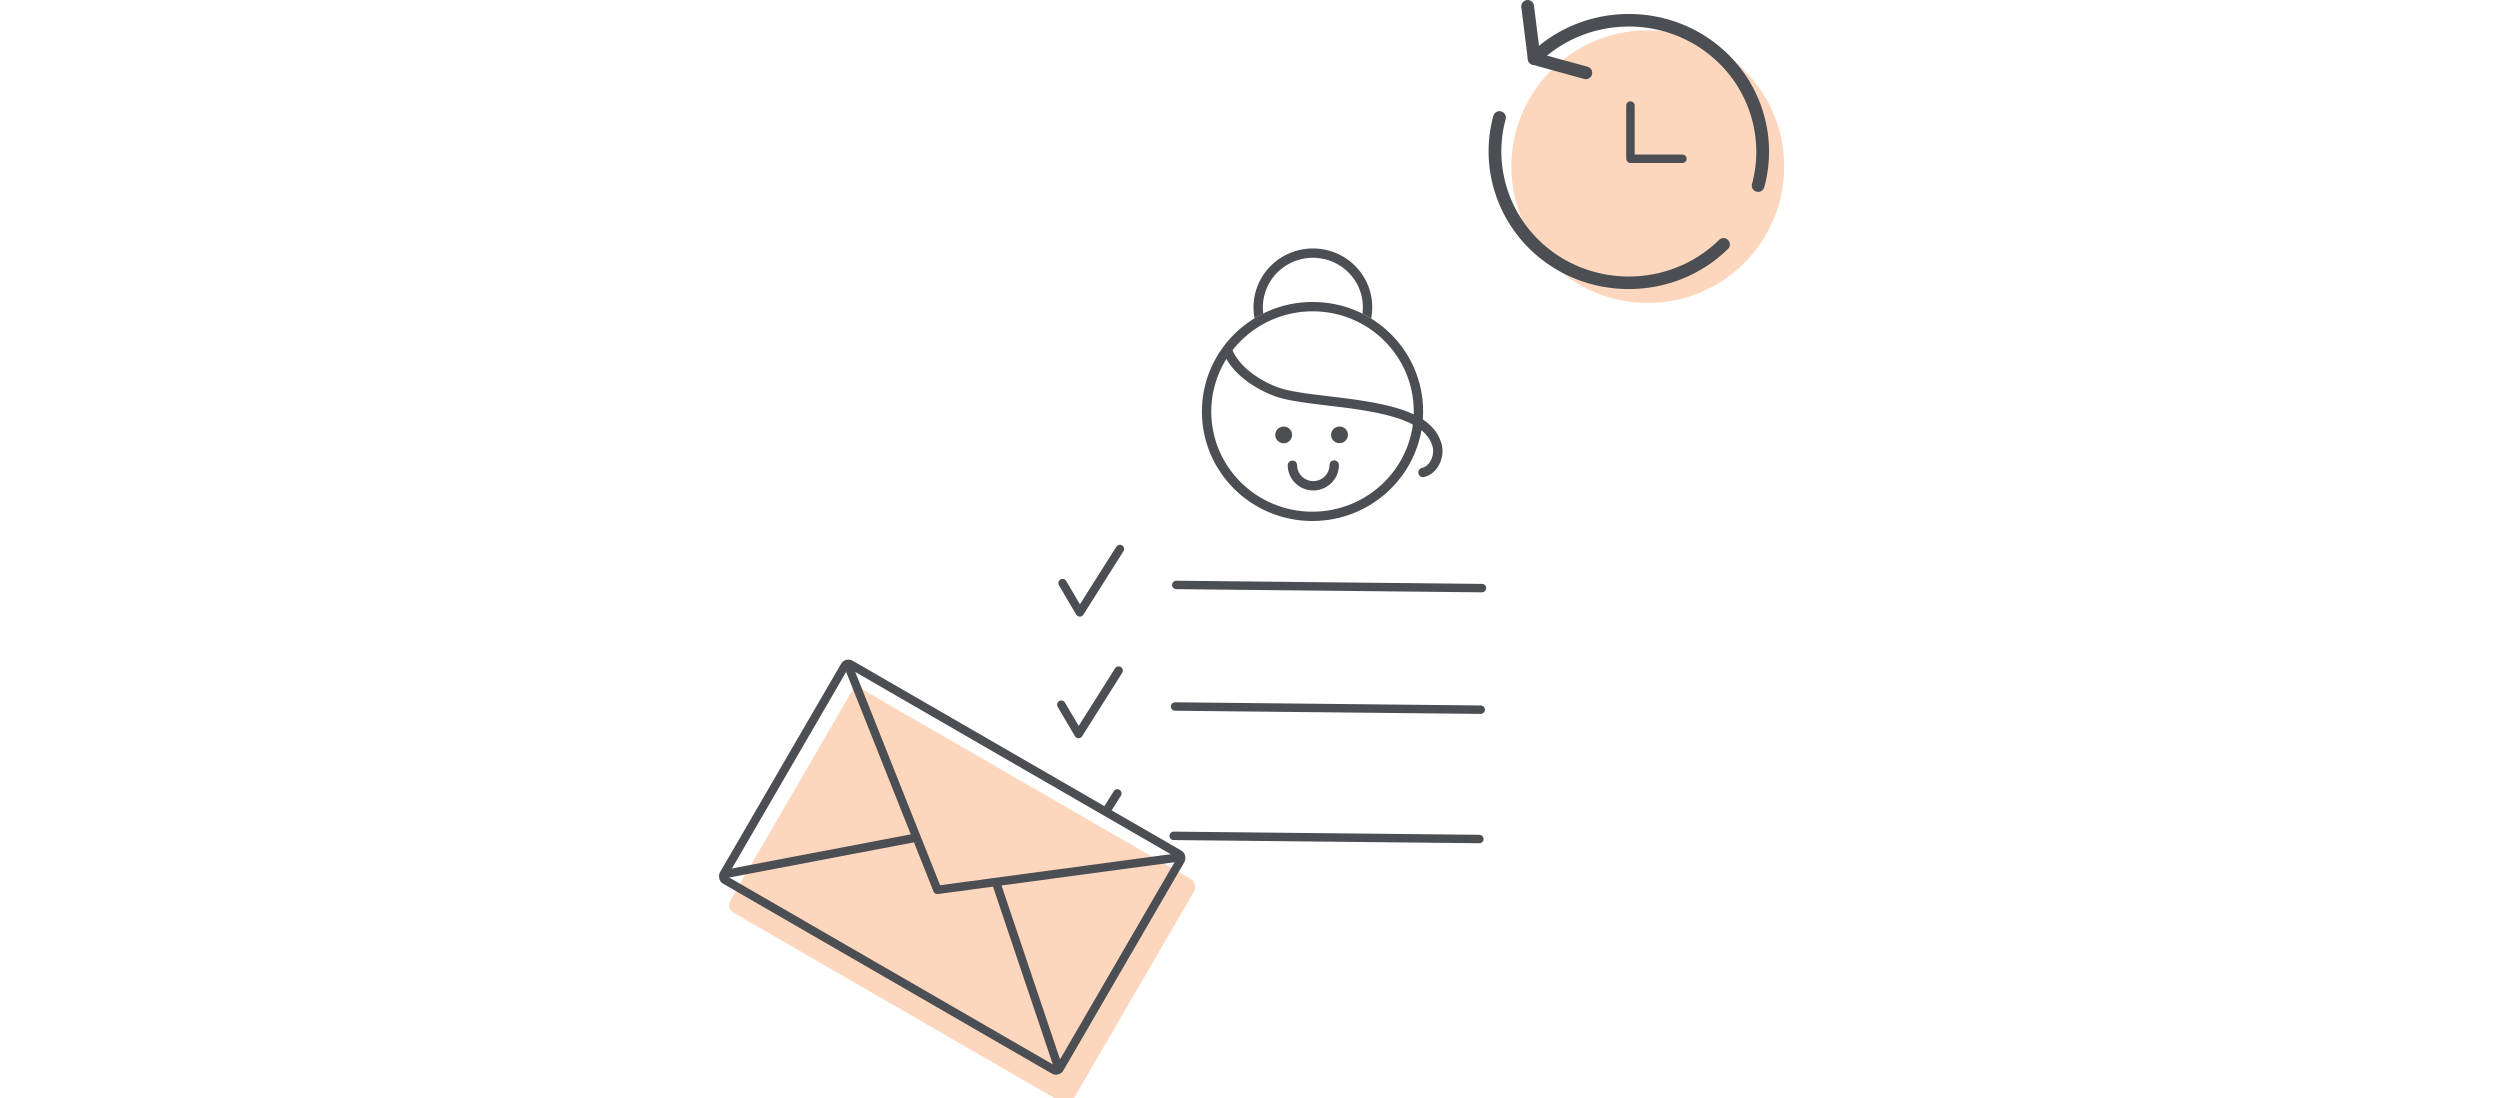 <svg width="296" height="130" fill="none" xmlns="http://www.w3.org/2000/svg"><g clip-path="url(#a)"><path fill="#fff" d="M0 0h296v130H0z"/><g filter="url(#b)"><path fill="#fff" d="m117.337 18.01 77.023-.075-.175 90.84-77.023.076z"/></g><mask id="c" mask-type="alpha" maskUnits="userSpaceOnUse" x="133" y="21" width="46" height="46"><path fill-rule="evenodd" clip-rule="evenodd" d="M155.767 66.891c12.423-.012 22.507-10.079 22.524-22.485.017-12.406-10.04-22.454-22.463-22.441-12.423.012-22.508 10.079-22.525 22.485-.017 12.406 10.041 22.453 22.464 22.441Z" fill="#fff"/></mask><g mask="url(#c)"><path d="M161.29 37.944a.522.522 0 0 0 .615-.406 6.52 6.52 0 0 0 .134-1.315c.002-3.609-2.95-6.53-6.592-6.527-3.643.004-6.598 2.93-6.6 6.538 0 .518.059 1.026.178 1.517a.52.52 0 0 0 .629.382c.279-.068 11.354-.247 11.636-.19Z" fill="#fff"/><path d="M149.685 37.74a5.807 5.807 0 0 1-.159-1.356c.002-3.233 2.652-5.857 5.921-5.86 3.27-.002 5.917 2.617 5.915 5.85 0 .399-.041.791-.121 1.18a.556.556 0 0 0 1.088.22c.095-.46.143-.928.143-1.401.002-3.845-3.143-6.958-7.024-6.954-3.881.003-7.03 3.121-7.032 6.966 0 .553.063 1.093.19 1.616a.555.555 0 0 0 1.079-.26Z" fill="#4B4E53"/><path d="M168.498 48.709c-.004 7.162-5.871 12.971-13.103 12.978-7.233.006-13.095-5.793-13.091-12.956.004-7.162 5.873-12.971 13.105-12.978 7.233-.006 13.093 5.793 13.089 12.956Z" fill="#fff"/><path fill-rule="evenodd" clip-rule="evenodd" d="M155.396 61.688c7.232-.006 13.098-5.816 13.101-12.979.004-7.163-5.856-12.963-13.088-12.957-7.232.006-13.099 5.816-13.103 12.979-.003 7.163 5.858 12.963 13.09 12.957Zm.013-24.828c6.62-.006 11.982 5.301 11.978 11.852-.003 6.55-5.37 11.866-11.99 11.872-6.621.005-11.984-5.302-11.981-11.852.004-6.55 5.372-11.867 11.993-11.872Z" fill="#4B4E53"/><path d="M144.878 41.812c.079.24.262.626.586 1.106.525.78 1.261 1.553 2.24 2.27.822.6 1.782 1.135 2.893 1.59 1.238.506 2.794.78 6.077 1.176l1.516.182c.587.071 1.074.133 1.54.196 5.952.8 9.045 2 9.849 4.405.377 1.128-.31 2.474-1.21 2.662a.554.554 0 0 0-.43.655c.063.3.357.49.657.428 1.578-.33 2.615-2.365 2.037-4.095-.998-2.986-4.367-4.292-10.753-5.151-.472-.064-.963-.126-1.554-.198l-1.517-.182c-3.171-.382-4.681-.648-5.789-1.102a12.47 12.47 0 0 1-2.657-1.458c-.875-.64-1.522-1.32-1.977-1.995a4.894 4.894 0 0 1-.366-.632 2.296 2.296 0 0 1-.087-.202.555.555 0 0 0-1.055.345ZM152.985 51.492a.993.993 0 0 1-.997.986.99.99 0 0 1-.996-.985c0-.544.449-.986.997-.986.55 0 .996.44.996.985Z" fill="#4B4E53"/><path d="M159.594 51.486a.993.993 0 0 1-.997.986.991.991 0 0 1-.996-.985c0-.544.449-.985.997-.986.55 0 .997.44.996.985ZM157.413 55.064c0 1.046-.859 1.896-1.919 1.897a1.902 1.902 0 0 1-1.916-1.893.556.556 0 0 0-1.111.001c0 1.658 1.354 3 3.026 2.998 1.672-.002 3.03-1.346 3.031-3.004a.555.555 0 0 0-1.111.001Z" fill="#4B4E53"/></g><path d="M195.096 35.87c8.922 0 16.154-7.227 16.154-16.142 0-8.914-7.232-16.141-16.154-16.141-8.921 0-16.154 7.227-16.154 16.141 0 8.915 7.233 16.142 16.154 16.142Z" fill="#FCD7BE"/><path fill-rule="evenodd" clip-rule="evenodd" d="M192.853 34.226c-4.252 0-8.504-1.583-11.74-4.75-4.182-4.11-5.83-10.147-4.303-15.75a.763.763 0 0 1 .926-.54c.403.12.643.525.534.927-1.386 5.095.11 10.566 3.907 14.301 5.886 5.767 15.463 5.767 21.352 0 .294-.3.773-.3 1.069 0a.747.747 0 0 1-.005 1.061c-3.236 3.168-7.488 4.75-11.74 4.75ZM208.167 22.722c-.065 0-.132-.016-.197-.03a.745.745 0 0 1-.533-.913c1.386-5.095-.112-10.578-3.908-14.298-5.889-5.783-15.466-5.783-21.352 0a.763.763 0 0 1-1.068-.017.726.726 0 0 1 .004-1.046c6.473-6.35 17.008-6.35 23.48 0 4.181 4.095 5.829 10.131 4.302 15.735a.756.756 0 0 1-.728.57Z" fill="#4B4E53"/><path fill-rule="evenodd" clip-rule="evenodd" d="M187.761 9.376a.858.858 0 0 1-.202-.03l-6.116-1.688a.739.739 0 0 1-.547-.626l-.771-6.188a.761.761 0 0 1 .657-.837.757.757 0 0 1 .842.657l.709 5.695 5.629 1.538c.402.12.638.524.526.926a.76.76 0 0 1-.727.553Z" fill="#4B4E53"/><path d="m125.506 97.98 2.044 3.471 4.744-7.51M125.658 83.434l2.043 3.471 4.744-7.509" stroke="#4B4E53" stroke-linecap="round" stroke-linejoin="round"/><rect width="46.604" height="30.045" rx="1" transform="rotate(30.011 -95.828 225.537) skewX(-.138)" fill="#fff"/><rect width="46.942" height="30.534" rx="1" transform="rotate(30.011 -100.706 229.468) skewX(-.137)" fill="#FCD7BE"/><rect x=".182" y=".682" width="45.942" height="29.534" rx=".5" transform="rotate(30.011 -94.764 226.24) skewX(-.138)" stroke="#4B4E53" stroke-linecap="round" stroke-linejoin="round"/><path d="m118.041 104.806 7.3 21.693M108.329 99.203 85.83 103.49M100.446 78.861l10.542 26.499 28.658-3.858" stroke="#4B4E53" stroke-linecap="round" stroke-linejoin="round"/><path stroke="#4B4E53" stroke-linecap="round" d="M193.043 12.494v6.147M199.199 18.8h-6.147M139.126 83.652l36.189.375"/><path d="m125.806 69.039 2.043 3.47 4.745-7.508" stroke="#4B4E53" stroke-linecap="round" stroke-linejoin="round"/><path stroke="#4B4E53" stroke-linecap="round" d="m139.276 69.256 36.188.376M138.967 98.964l36.189.376"/></g><defs><clipPath id="a"><path fill="#fff" d="M0 0h296v130H0z"/></clipPath><filter id="b" x="114.162" y="15.935" width="83.198" height="96.915" filterUnits="userSpaceOnUse" color-interpolation-filters="sRGB"><feFlood flood-opacity="0" result="BackgroundImageFix"/><feColorMatrix in="SourceAlpha" values="0 0 0 0 0 0 0 0 0 0 0 0 0 0 0 0 0 0 127 0"/><feOffset dy="1"/><feGaussianBlur stdDeviation="1.5"/><feColorMatrix values="0 0 0 0 0 0 0 0 0 0 0 0 0 0 0 0 0 0 0.3 0"/><feBlend in2="BackgroundImageFix" result="effect1_dropShadow"/><feBlend in="SourceGraphic" in2="effect1_dropShadow" result="shape"/></filter></defs></svg>